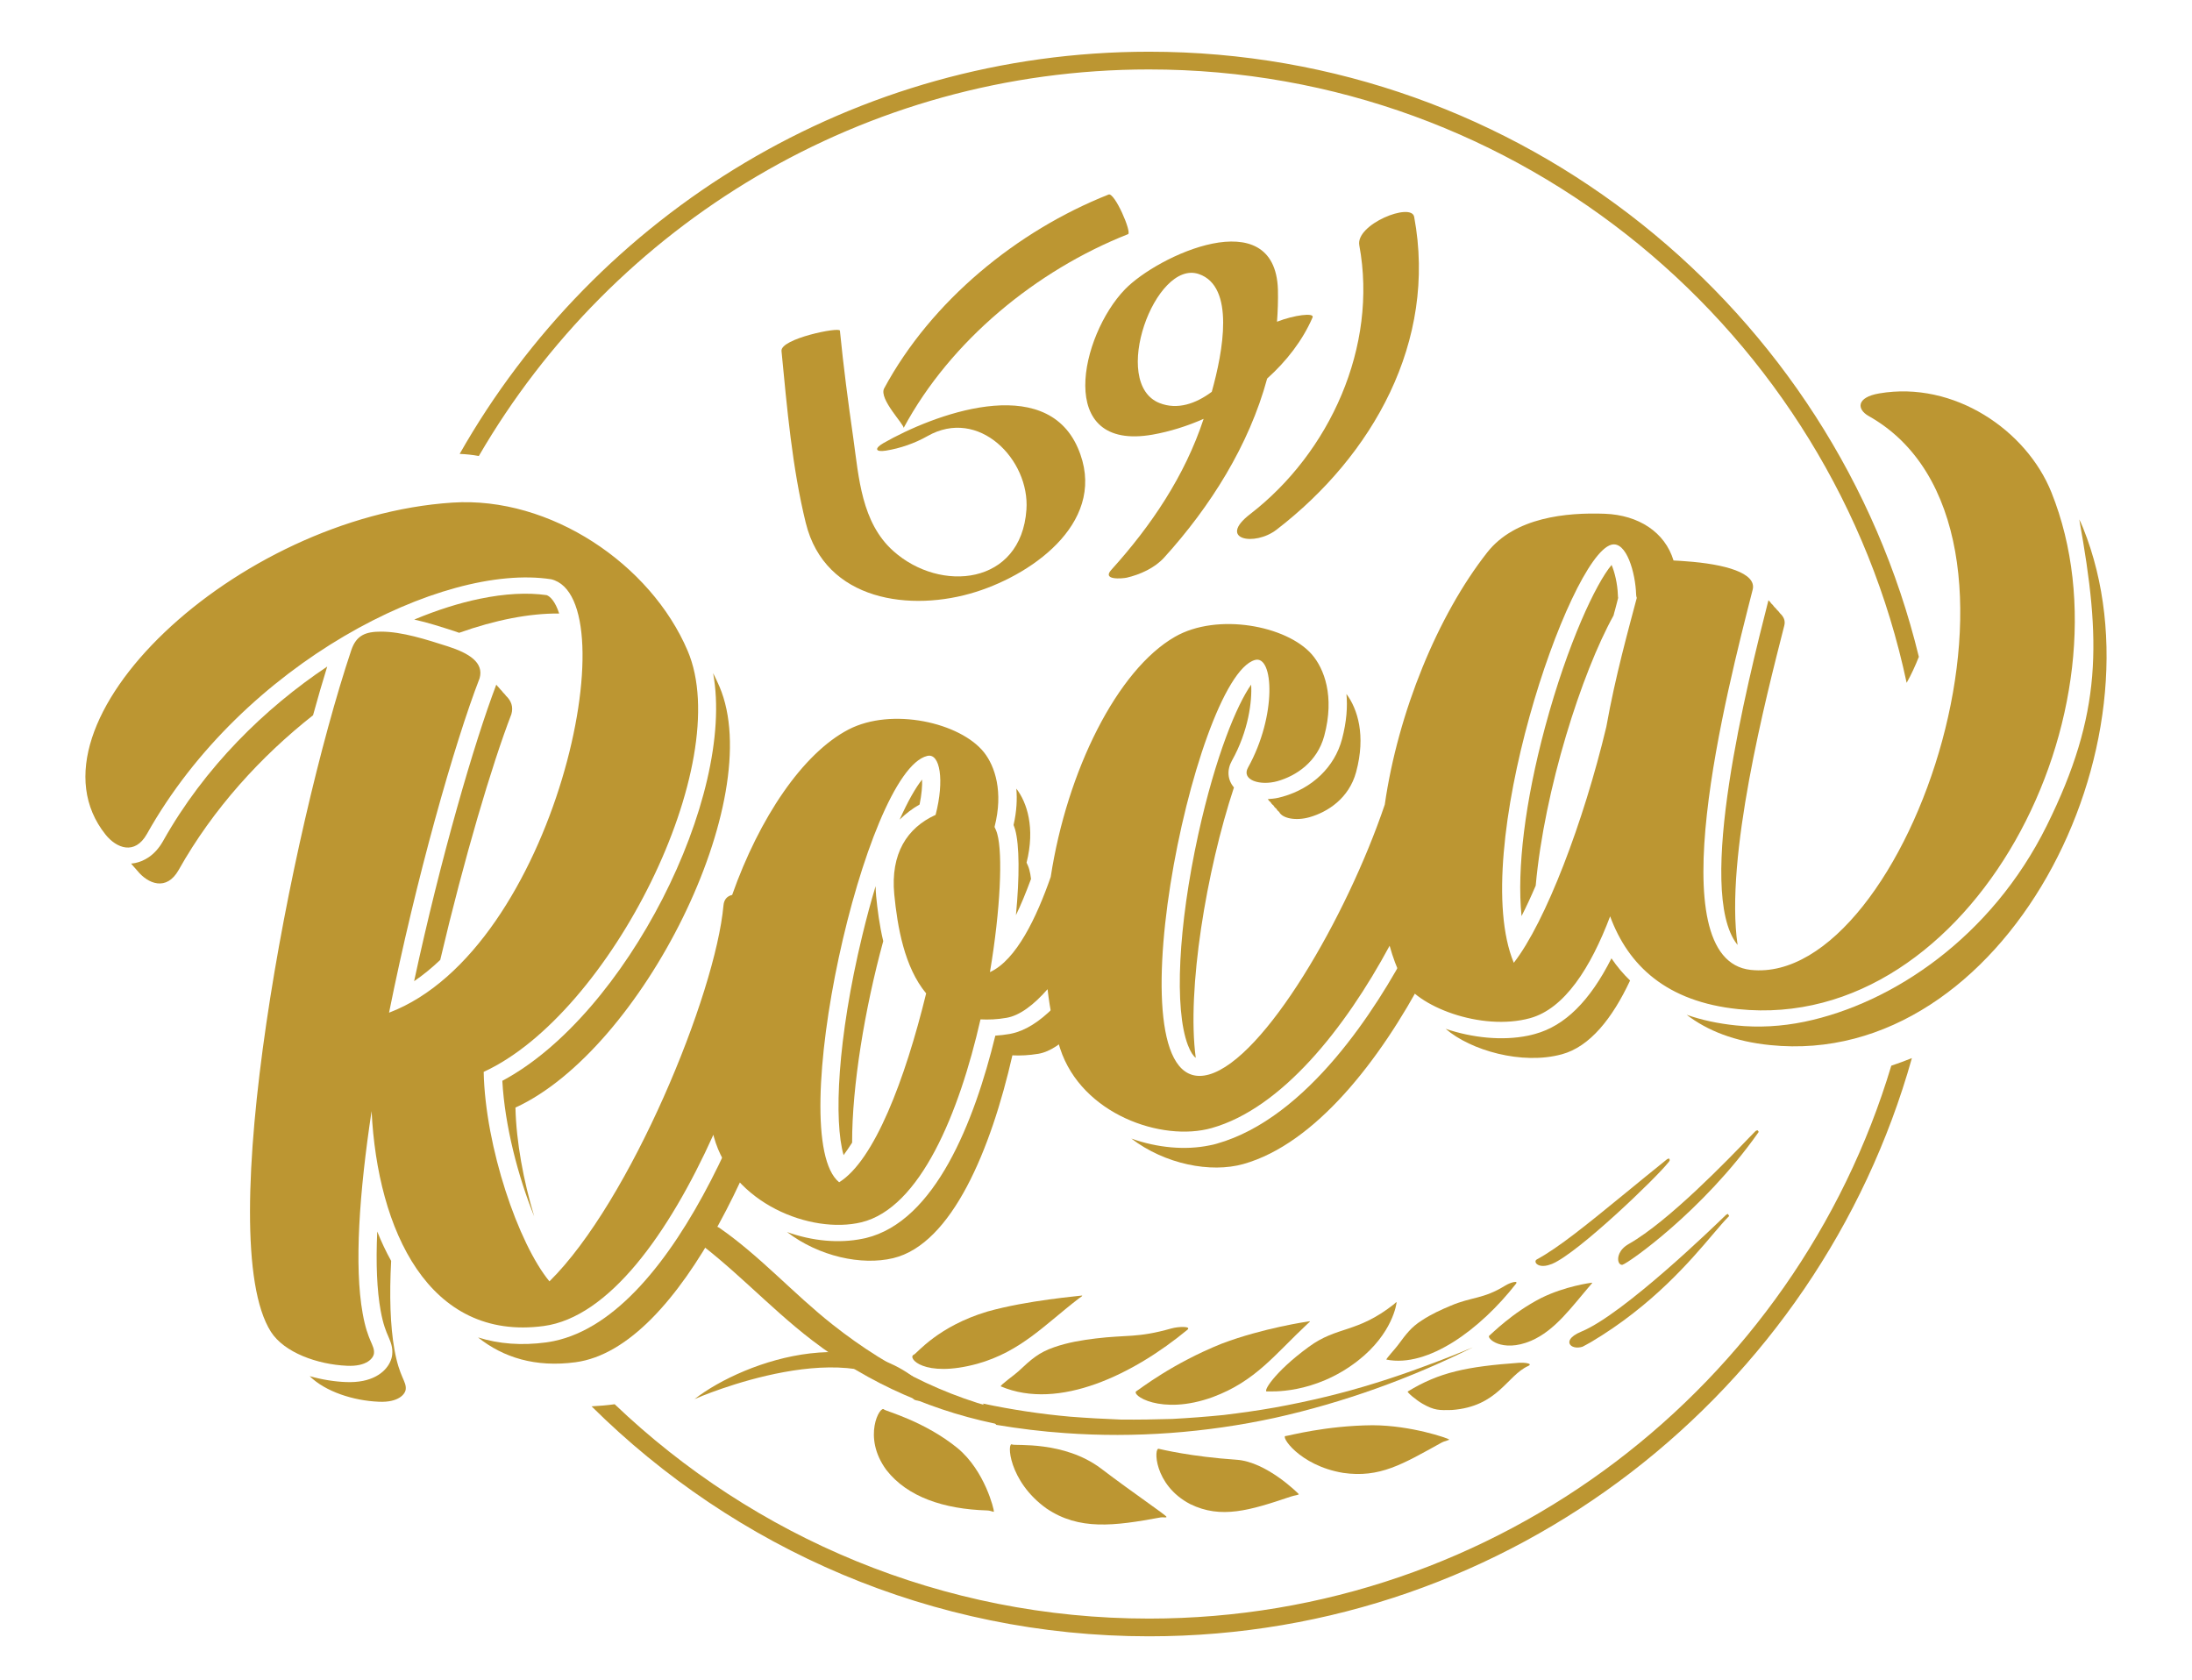 <?xml version="1.0" encoding="utf-8"?>
<!-- Generator: Adobe Illustrator 26.1.0, SVG Export Plug-In . SVG Version: 6.00 Build 0)  -->
<svg version="1.1" id="Layer_1" xmlns="http://www.w3.org/2000/svg" xmlns:xlink="http://www.w3.org/1999/xlink" x="0px" y="0px"
	 viewBox="0 0 167 128" style="enable-background:new 0 0 167 128;" xml:space="preserve">
<style type="text/css">
	.st0{fill:#BC9632;}
	.st1{fill:#EC1C24;}
	.st2{fill:#231F20;}
	.st3{fill:#FFFFFF;}
	.st4{fill:#125199;}
	.st5{fill:#F9F7F4;}
	.st6{fill:#0F173E;}
	.st7{fill:#73CDE0;}
	.st8{fill:#0B66B0;}
	.st9{fill:#EC4258;}
	.st10{fill:#DEA731;}
	.st11{fill:#D56840;}
	.st12{fill:#51C1DC;}
	.st13{fill:#E9445B;}
	.st14{fill:#FACD95;}
	.st15{fill:#E9A362;}
	.st16{fill:#F1BE55;}
	.st17{fill:#30251F;}
	.st18{fill:#DE9C34;}
	.st19{fill:#9A3529;}
	.st20{fill:#1D1465;}
	.st21{fill:#DC2526;}
	.st22{fill:url(#SVGID_1_);}
	.st23{fill:url(#SVGID_00000034774119562909779340000008089856450950074044_);}
	.st24{fill:#E20613;}
	.st25{fill:#39A940;}
	.st26{filter:url(#Adobe_OpacityMaskFilter);}
	.st27{enable-background:new    ;}
	.st28{clip-path:url(#SVGID_00000056414291596263516060000000038652932511426238_);fill:#1D1D1B;}
	.st29{mask:url(#SVGID_00000073701165264630412040000014277906356547605674_);}
	.st30{clip-path:url(#SVGID_00000092420955116330672040000003517462508707127737_);}
	
		.st31{clip-path:url(#SVGID_00000092440619991008163260000016696288825502530972_);fill-rule:evenodd;clip-rule:evenodd;fill:#26ABE1;}
	.st32{clip-path:url(#SVGID_00000092440619991008163260000016696288825502530972_);fill:#26ABE1;}
</style>
<g>
	<path class="st0" d="M107.74,16.52c-0.21-1.14-4.48,0.57-4.18,2.17c1.43,7.71-2.25,15.8-8.32,20.48c-2.52,1.94,0.34,2.48,2.02,1.18
		C104.57,34.72,109.51,26.02,107.74,16.52z"/>
	<path class="st0" d="M100,24.18c0.16-0.38-1.41-0.18-2.71,0.33c0.06-0.81,0.09-1.63,0.07-2.46c-0.23-6.72-9.16-2.59-11.66,0
		c-3.37,3.49-5.38,12.38,2.12,11.06c1.29-0.23,2.61-0.64,3.88-1.2c-1.43,4.34-3.99,8.14-7.04,11.51c-0.72,0.8,0.84,0.66,1.18,0.59
		c1.03-0.24,2.13-0.74,2.85-1.53c3.52-3.88,6.47-8.55,7.85-13.64C98.01,27.52,99.24,25.94,100,24.18z M88.35,30.71
		c-3.81-1.49-0.34-10.98,2.99-9.83c2.76,0.95,1.84,5.89,0.98,8.97C91.1,30.76,89.7,31.24,88.35,30.71z"/>
	<path class="st0" d="M67.3,33.76c-0.71,0.41-0.61,0.7,0.2,0.57c1.07-0.17,2.2-0.56,3.15-1.1c3.92-2.24,7.82,1.8,7.55,5.6
		c-0.4,5.75-6.55,6.36-10.14,3.15c-2.43-2.17-2.63-5.61-3.05-8.6c-0.39-2.72-0.75-5.45-1.02-8.19c-0.03-0.3-4.54,0.61-4.45,1.55
		c0.42,4.34,0.81,8.87,1.85,13.1c1.47,5.98,8.04,6.81,12.97,5.25c4.56-1.44,10.13-5.55,7.75-10.98
		C79.59,28.36,71.07,31.6,67.3,33.76z"/>
	<path class="st0" d="M85.94,17.84c0.31-0.12-1.02-3.2-1.48-3.02c-6.97,2.76-13.51,8.11-17.1,14.77c-0.43,0.8,1.59,2.81,1.48,3.02
		C72.42,25.95,78.97,20.59,85.94,17.84z"/>
	<path class="st0" d="M87.54,123.31c-15.77,0-30.12-6.22-40.71-16.33c-0.58,0.08-1.17,0.13-1.76,0.16
		c10.91,10.82,25.93,17.52,42.47,17.52c27.63,0,50.99-18.67,58.12-44.05c-0.52,0.21-1.04,0.4-1.57,0.58
		C136.8,105.52,114.21,123.31,87.54,123.31z"/>
	<path class="st0" d="M146.19,50.04c-6.42-26.42-30.28-46.1-58.65-46.1c-22.49,0-42.14,12.36-52.52,30.64
		c0.49,0.02,0.97,0.07,1.46,0.16C46.7,17.15,65.76,5.29,87.54,5.29c28.33,0,52.05,20.06,57.72,46.73
		C145.62,51.38,145.92,50.72,146.19,50.04z"/>
	<path class="st0" d="M42.6,46.74c-0.29-0.91-0.68-1.3-0.95-1.4c-1.46-0.21-3.18-0.12-5.11,0.28c-1.55,0.32-3.23,0.85-4.98,1.58
		c1.05,0.23,2.08,0.57,3.05,0.88c0.13,0.04,0.25,0.09,0.37,0.13C37.73,47.23,40.34,46.72,42.6,46.74z"/>
	<path class="st0" d="M38.27,82.34c0.19,3.43,1.2,7.3,2.43,10.33c-0.82-2.72-1.37-5.68-1.43-8.29c9.63-4.42,19.21-23.5,15.54-32.08
		c-0.15-0.35-0.31-0.68-0.48-1.02C56.06,60.71,47.68,77.33,38.27,82.34z"/>
	<path class="st0" d="M38.96,54.41c0.16-0.56-0.01-1.02-0.41-1.4c-0.06-0.09-0.14-0.17-0.22-0.25c-0.06-0.09-0.14-0.17-0.22-0.25
		c-0.06-0.08-0.14-0.17-0.22-0.25c-0.03-0.03-0.06-0.07-0.08-0.1c-1.67,4.38-4.25,13.24-6.26,22.59c0.69-0.47,1.35-1.01,1.99-1.62
		C35.37,65.35,37.48,58.25,38.96,54.41z"/>
	<path class="st0" d="M13.61,66.28c2.63-4.68,6.27-8.66,10.24-11.79c0.37-1.34,0.73-2.59,1.08-3.71c-4.74,3.17-9.34,7.65-12.51,13.3
		c-0.65,1.15-1.51,1.54-2.13,1.67c-0.1,0.02-0.2,0.03-0.3,0.04c0.01,0.01,0.01,0.01,0.02,0.02c0,0,0,0.01,0,0.01
		c0.07,0.08,0.14,0.16,0.21,0.24c0,0,0,0,0.01,0.01c0.07,0.08,0.14,0.16,0.21,0.24c0,0,0,0,0.01,0.01
		C11.28,67.35,12.69,67.91,13.61,66.28z"/>
	<path class="st0" d="M30.05,102.81c-0.32-1.8-0.39-4.11-0.25-6.75c-0.39-0.7-0.74-1.44-1.06-2.24c-0.11,2.46-0.02,4.49,0.26,6.03
		c0.19,1.06,0.42,1.59,0.59,1.98c0.17,0.4,0.35,0.81,0.29,1.38c-0.08,0.72-0.71,1.68-2.22,1.99c-0.4,0.08-0.84,0.11-1.31,0.09
		c-0.84-0.03-1.81-0.18-2.76-0.45c1.2,1.18,3.33,1.87,5.27,1.95c1.5,0.07,2.01-0.58,2.05-0.94
		C30.98,105.22,30.43,104.95,30.05,102.81z"/>
	<path class="st0" d="M60.86,72.05c-0.06-0.07-0.12-0.14-0.19-0.21c-0.01,0.06-0.02,0.12-0.03,0.19
		c-2.22,9.56-8.92,28.16-18.45,30.14l0,0c-0.19,0.04-0.39,0.07-0.58,0.1c-1.87,0.25-3.6,0.12-5.19-0.38
		c1.93,1.54,4.39,2.3,7.43,1.89c8.06-1.08,15.05-17.15,17.85-29.23C61.92,73.6,61.5,72.71,60.86,72.05z"/>
	<path class="st0" d="M77.43,60.08c0.07,0.8,0.03,1.72-0.21,2.77c0.05,0.12,0.08,0.24,0.12,0.35c0.33,1.19,0.34,3.6,0.06,6.52
		c0.38-0.78,0.76-1.71,1.15-2.76c-0.03-0.28-0.08-0.51-0.13-0.7c-0.05-0.2-0.13-0.37-0.21-0.54C78.88,63.06,78.24,61.13,77.43,60.08
		z"/>
	<path class="st0" d="M70.06,61.29c0.16-0.77,0.21-1.42,0.19-1.9c-0.48,0.6-1.07,1.62-1.71,3.05
		C68.98,62.01,69.48,61.62,70.06,61.29z"/>
	<path class="st0" d="M64.92,87.05c-0.01-4.3,0.96-10.19,2.37-15.35c-0.29-1.22-0.44-2.42-0.54-3.43c-0.02-0.26-0.04-0.51-0.04-0.76
		c-0.35,1.15-0.69,2.41-1.02,3.78c-1.9,7.87-2.17,14.12-1.42,16.71C64.47,87.73,64.69,87.41,64.92,87.05z"/>
	<path class="st0" d="M87.1,64.25c-0.07-0.08-0.14-0.17-0.22-0.25c-0.07-0.09-0.14-0.17-0.22-0.25c-0.03-0.04-0.07-0.08-0.1-0.12
		c-0.82,5.54-5.2,14.21-9.49,15.11c0,0-0.09,0.02-0.14,0.03c-0.37,0.06-0.74,0.11-1.1,0.13c-1.6,6.55-4.58,14.15-9.87,15.42
		c-0.08,0.02-0.16,0.04-0.24,0.05c-1.8,0.37-3.83,0.18-5.76-0.51c2.43,1.86,5.68,2.57,8.09,1.99c4.49-1.08,7.46-8.33,9.08-15.45
		c0.61,0.03,1.26,0,1.99-0.12c3.58-0.62,8.08-9.38,8.58-14.76C87.73,65.08,87.48,64.63,87.1,64.25z"/>
	<path class="st0" d="M102.24,56.32c-0.56,2.1-2.25,3.73-4.51,4.37c-0.12,0.03-0.24,0.06-0.35,0.09c-0.27,0.06-0.53,0.08-0.79,0.1
		c0.05,0.08,0.11,0.16,0.2,0.22c0.05,0.09,0.12,0.18,0.22,0.25c0.05,0.09,0.12,0.18,0.22,0.25c0.05,0.09,0.12,0.18,0.22,0.25
		c0.25,0.51,1.29,0.7,2.31,0.41c1.41-0.4,3.02-1.45,3.56-3.45c0.75-2.78,0.11-4.8-0.74-5.94C102.67,53.82,102.6,54.97,102.24,56.32z
		"/>
	<path class="st0" d="M91.1,80.59c-0.7-5.21,0.82-14.28,2.91-20.6c-0.49-0.57-0.55-1.33-0.16-2.03c1.27-2.27,1.55-4.55,1.47-5.8
		c-1.07,1.51-2.7,5.37-4.03,11.41c-1.53,6.99-1.84,13.29-0.79,16.05C90.71,80.16,90.91,80.45,91.1,80.59z"/>
	<path class="st0" d="M113.2,59.24c-0.16-0.49-0.44-0.91-0.78-1.26c-0.04-0.06-0.09-0.1-0.14-0.15c-0.13,3.47-2.4,9.51-4.89,14.24
		c-2.52,4.79-7.79,13.11-14.69,15.06c-0.18,0.05-0.36,0.1-0.55,0.13c-1.84,0.38-3.96,0.19-5.96-0.52c2.57,1.96,6.05,2.64,8.54,1.94
		C105.68,85.6,114.51,63.22,113.2,59.24z"/>
	<path class="st0" d="M135.17,46.23c-0.06-0.09-0.13-0.17-0.22-0.25c-0.06-0.09-0.13-0.17-0.22-0.25
		c-1.62,6.36-5.57,22.13-2.39,26.21c0.01,0.02,0.03,0.03,0.04,0.05c-0.98-6.67,2.14-18.77,3.56-24.34c0.09-0.36-0.04-0.66-0.33-0.93
		c-0.06-0.09-0.13-0.17-0.22-0.25C135.33,46.39,135.26,46.31,135.17,46.23z"/>
	<path class="st0" d="M122.93,46.89c0.03-0.14,0.07-0.27,0.11-0.41c0.09-0.32,0.16-0.63,0.24-0.93c-0.01-0.07-0.02-0.14-0.02-0.22
		c-0.03-0.88-0.25-1.76-0.48-2.29c-1.18,1.4-3.33,5.92-5.06,12.33c-1.54,5.72-2.16,10.82-1.8,14.42c0.36-0.7,0.72-1.48,1.08-2.32
		C117.66,60.13,120.51,51.25,122.93,46.89z"/>
	<path class="st0" d="M122.77,73.01c-1.64,3.25-3.55,5.14-5.82,5.76c-0.17,0.05-0.35,0.09-0.53,0.13c-1.97,0.41-4.27,0.16-6.28-0.52
		c1.89,1.64,5.81,2.77,8.85,1.94c2.14-0.58,3.85-2.74,5.2-5.62C123.67,74.2,123.19,73.63,122.77,73.01z"/>
	<path class="st0" d="M158.71,40.24c-0.09-0.23-0.19-0.45-0.3-0.67c1.68,9.29,1.77,14.77-2.48,23.34
		c-4.22,8.51-11.76,13.54-18.45,14.93h0c-1.75,0.36-3.5,0.46-5.22,0.28c-1.37-0.14-2.62-0.41-3.76-0.81
		c1.58,1.21,3.66,2.04,6.37,2.31C152.69,81.44,165.32,56.71,158.71,40.24z"/>
	<path class="st0" d="M156.29,37.51c-1.9-4.74-7.43-8.51-13.11-7.54c-1.77,0.3-1.72,1.21-0.82,1.72c14.98,8.41,2.97,43.49-8.98,42.2
		c-7.12-0.77-1.83-21.21,0.15-28.97c0.32-1.27-2.13-1.95-5.09-2.16c-0.3-0.02-0.62-0.05-0.94-0.06c-0.66-2.17-2.67-3.46-5.23-3.56
		c-2.94-0.11-6.86,0.27-8.96,2.94c-3.77,4.79-6.8,12.19-7.81,19.22c-2.91,8.59-9.18,19.37-13.39,20.56
		c-7.82,2.2-1.19-30.26,3.5-31.58c1.43-0.4,1.68,4.23-0.53,8.2c-0.52,0.93,0.89,1.41,2.25,1.03c1.41-0.4,3.02-1.45,3.56-3.45
		c0.81-3.02-0.01-5.13-0.95-6.21c-1.92-2.19-7.19-3.19-10.42-1.34c-4.4,2.52-8.23,10.21-9.47,18.3c-1.07,3.06-2.61,6.33-4.63,7.25
		c0.81-4.8,0.98-9.02,0.56-10.52c-0.05-0.2-0.13-0.37-0.21-0.54c0.69-2.68,0.03-4.63-0.8-5.68c-1.8-2.27-7.02-3.46-10.33-1.74
		c-3.49,1.82-6.79,6.74-8.86,12.6c-0.36,0.08-0.62,0.33-0.66,0.79c-0.61,6.79-7.1,22.57-13.26,28.65
		c-2.37-2.87-4.89-10.24-5.01-15.96c9.63-4.42,19.2-23.5,15.54-32.08c-2.81-6.6-10.46-11.78-17.92-11.29
		C17.94,39.37,1.31,55.15,8.04,63.58c0.83,1.04,2.23,1.59,3.15-0.04c7.31-13.05,22.52-20.69,30.8-19.41
		c5.99,1.43,0.31,28.21-12.35,33.02c2.05-10.21,4.99-20.55,6.9-25.48c0.34-1.2-0.82-1.91-2.4-2.42c-1.66-0.53-3.51-1.13-5.11-1.13
		c-1.16,0-1.88,0.26-2.27,1.42c-4.57,13.66-10.64,44.82-6.12,51.92c1.01,1.58,3.53,2.49,5.8,2.59c1.5,0.07,2.01-0.58,2.05-0.94
		c0.07-0.64-0.48-0.9-0.86-3.05c-0.65-3.6-0.26-9.2,0.68-15.41c0.45,9.06,4.35,17.55,13.12,16.37c4.95-0.67,9.5-6.99,12.92-14.57
		c0.01,0.06,0.03,0.11,0.04,0.17c1.4,5.06,7.39,7.42,11.23,6.5c4.49-1.08,7.46-8.33,9.08-15.46c0.61,0.03,1.26,0.01,1.99-0.12
		c1-0.17,2.08-0.99,3.12-2.18c0.18,1.58,0.49,3.1,0.96,4.53c1.64,5,7.75,7.12,11.54,6.05c5.33-1.5,10.16-7.58,13.56-13.89
		c0.24,0.87,0.55,1.7,0.92,2.46c1.06,2.17,6.08,4.07,9.77,3.06c2.64-0.72,4.63-3.85,6.11-7.76c1.38,3.75,4.3,6.51,9.77,7.07
		C150.27,78.71,162.9,53.98,156.29,37.51z M71.28,62.08c-2.18,0.99-3.44,2.96-3.15,6.05c0.24,2.47,0.77,5.56,2.43,7.55
		c-1.61,6.59-3.96,12.74-6.63,14.39c-4.27-3.48,1.96-31.34,6.71-32.48C71.63,57.34,71.96,59.46,71.28,62.08z M122.38,55.37
		c-1.73,7.25-4.62,14.86-7.05,17.98c-3.49-8.41,4.2-30.97,7.43-31.85c1.16-0.31,1.84,2.17,1.89,3.78c0,0.11,0.02,0.19,0.05,0.27
		C124.07,47.94,123.07,51.5,122.38,55.37z"/>
	<path class="st0" d="M104.57,108.58c-3.57,0.03-6.37,0.8-6.6,0.82c-0.48-0.07,0.99,2.25,4.36,2.81c2.79,0.4,4.52-0.66,7.47-2.29
		c0.28-0.16,0.65-0.2,0.6-0.26C110.32,109.58,107.53,108.59,104.57,108.58z"/>
	<path class="st0" d="M96.58,106c0.14-0.01,3.51,0.27,6.84-2.31c2.71-2.1,2.98-4.41,2.98-4.47c-0.01-0.06-0.13,0.08-0.2,0.14
		c-2.83,2.23-4.32,1.65-6.49,3.25C97.07,104.53,96.09,106.16,96.58,106z"/>
	<path class="st0" d="M105.63,103.58c3.16,0.63,7.14-2.29,9.86-5.77c0.22-0.28-0.4-0.12-0.81,0.13c-1.7,1.05-2.54,0.84-4.17,1.54
		c-0.72,0.3-1.45,0.63-2.2,1.12c-0.8,0.52-1.15,0.99-1.81,1.88C106.34,102.71,105.54,103.57,105.63,103.58z"/>
	<path class="st0" d="M77.12,110.05c-0.42-0.28-0.32,2.79,2.62,4.88c2.47,1.66,5.1,1.34,8.7,0.67c0.16-0.03,0.44,0.05,0.43-0.04
		c-0.01-0.12-2.5-1.79-5.01-3.7C81.05,109.76,77.35,110.16,77.12,110.05z"/>
	<path class="st0" d="M80.3,102.64c-1.15,0.4-1.71,0.89-2.72,1.84c-0.25,0.24-1.45,1.09-1.33,1.14c4.43,1.88,10.13-0.94,14.21-4.31
		c0.34-0.27-0.62-0.27-1.23-0.1c-2.56,0.73-3.41,0.47-5.76,0.76C82.43,102.1,81.39,102.26,80.3,102.64z"/>
	<path class="st0" d="M94.22,111.21c-3.52-0.24-5.72-0.79-5.92-0.83c-0.41-0.19-0.43,2.75,2.38,4.21c2.35,1.15,4.54,0.48,7.68-0.58
		c0.26-0.09,0.65-0.12,0.58-0.19C98.86,113.73,96.49,111.37,94.22,111.21z"/>
	<path class="st0" d="M115.75,103.82c-4.01,0.29-6.09,0.72-8.5,2.19c-0.07,0.05,0.63,0.65,1.14,0.94c0.9,0.51,1.26,0.49,2.21,0.47
		c3.54-0.26,4.2-2.63,5.84-3.36C116.83,103.86,116.07,103.8,115.75,103.82z"/>
	<path class="st0" d="M92.41,106.43c3.26-1.22,4.69-3.22,7.21-5.58c0.07-0.07,0.25-0.2,0.15-0.19c-0.17,0.02-3.56,0.52-6.68,1.7
		c-3.77,1.51-6.24,3.46-6.49,3.61C86.06,106.22,88.41,107.89,92.41,106.43z"/>
	<path class="st0" d="M67.35,107.38c-0.28-0.35-1.69,2.07,0.18,4.61c1.6,2.06,4.39,2.98,7.65,3.08c0.35,0.01,0.53,0.16,0.54,0.08
		c0.02-0.13-0.68-3.09-2.76-4.82C70.43,108.27,67.51,107.52,67.35,107.38z"/>
	<path class="st0" d="M74.45,103.9c3.33-0.93,5.16-3,7.77-5c0.13-0.1,0.3-0.18,0.2-0.2c-0.18,0.04-4.11,0.35-7.2,1.22
		c-3.76,1.13-5.34,3.16-5.59,3.28C69.07,103.42,70.37,105.01,74.45,103.9z"/>
	<path class="st0" d="M121.28,97.72c-0.07,0.01-2.04,0.26-3.87,1.17c-2.21,1.13-3.79,2.75-3.93,2.85c-0.3,0.16,0.91,1.36,3.16,0.41
		c1.85-0.8,3.06-2.54,4.6-4.33C121.28,97.77,121.33,97.73,121.28,97.72z"/>
	<path class="st0" d="M108.55,104.08c-1.23,0.46-2.48,0.89-3.74,1.28c-2.52,0.79-5.09,1.4-7.68,1.87c-1.29,0.23-2.59,0.41-3.9,0.57
		c-1.3,0.13-2.6,0.23-3.91,0.3c-1.3,0.04-2.6,0.06-3.9,0.05c-1.29-0.05-2.58-0.12-3.87-0.22c-2.26-0.2-4.48-0.54-6.66-1
		c0.32,0.55,0.59,1.13,1.01,1.62c1.73,0.29,3.49,0.51,5.27,0.63c5.28,0.38,10.7-0.02,15.95-1.16c5.26-1.17,10.34-3.01,15.1-5.38
		C111.01,103.15,109.79,103.63,108.55,104.08z"/>
	<path class="st0" d="M133.91,86.11l-0.09,0.02c-0.05,0.01-0.05,0.01-0.59,0.57c-1.51,1.57-6.09,6.34-9.14,8.07
		c-0.76,0.43-0.88,1.05-0.78,1.36c0.06,0.18,0.19,0.24,0.28,0.23l0.03-0.01c0.44-0.12,6.1-4.08,10.31-10.03l0.06-0.09L133.91,86.11z
		"/>
	<path class="st0" d="M131.55,92.52l-0.07,0.05c-0.79,0.77-7.76,7.53-10.99,8.87c-0.98,0.41-0.96,0.78-0.91,0.92
		c0.1,0.27,0.54,0.38,0.98,0.24l0.04-0.02c0,0,0.47-0.25,0.62-0.34c4.66-2.77,7.56-6.18,9.29-8.22c0.48-0.56,0.85-1,1.15-1.3
		l0.08-0.08l-0.1-0.16L131.55,92.52z M120.52,102.48C120.52,102.48,120.52,102.48,120.52,102.48L120.52,102.48L120.52,102.48z"/>
	<path class="st0" d="M117.94,96.39c0.1-0.03,0.2-0.06,0.3-0.1c2-0.83,8.03-6.64,8.88-7.75c0.01-0.01,0.03-0.02,0.04-0.03
		l-0.01-0.01c0.05-0.07,0.07-0.11,0.06-0.13l-0.04-0.11l-0.12,0.03L127,88.32c-1.14,0.92-2.19,1.77-3.16,2.57
		c-2.95,2.41-5.08,4.15-6.76,5.06c-0.09,0.05-0.12,0.14-0.08,0.24C117.07,96.35,117.38,96.54,117.94,96.39z"/>
	<path class="st0" d="M52.24,93.95c3.47,2.41,6.27,5.58,9.62,8.15c4.34,3.33,9.39,5.55,14.93,6.55c0.55,0.1,3.1-0.52,1.84-0.74
		c-5.78-1.04-10.75-3.48-15.2-7c-2.98-2.35-5.51-5.21-8.64-7.38C54.17,93.1,51.93,93.74,52.24,93.95L52.24,93.95z"/>
	<path class="st0" d="M52.91,106.59c3.82-2.96,13.53-6.37,18.48,0.12c-0.05-0.09-1.57,0.17-1.81-0.14
		C65.27,101.23,53.16,106.47,52.91,106.59L52.91,106.59z"/>
</g>
</svg>
